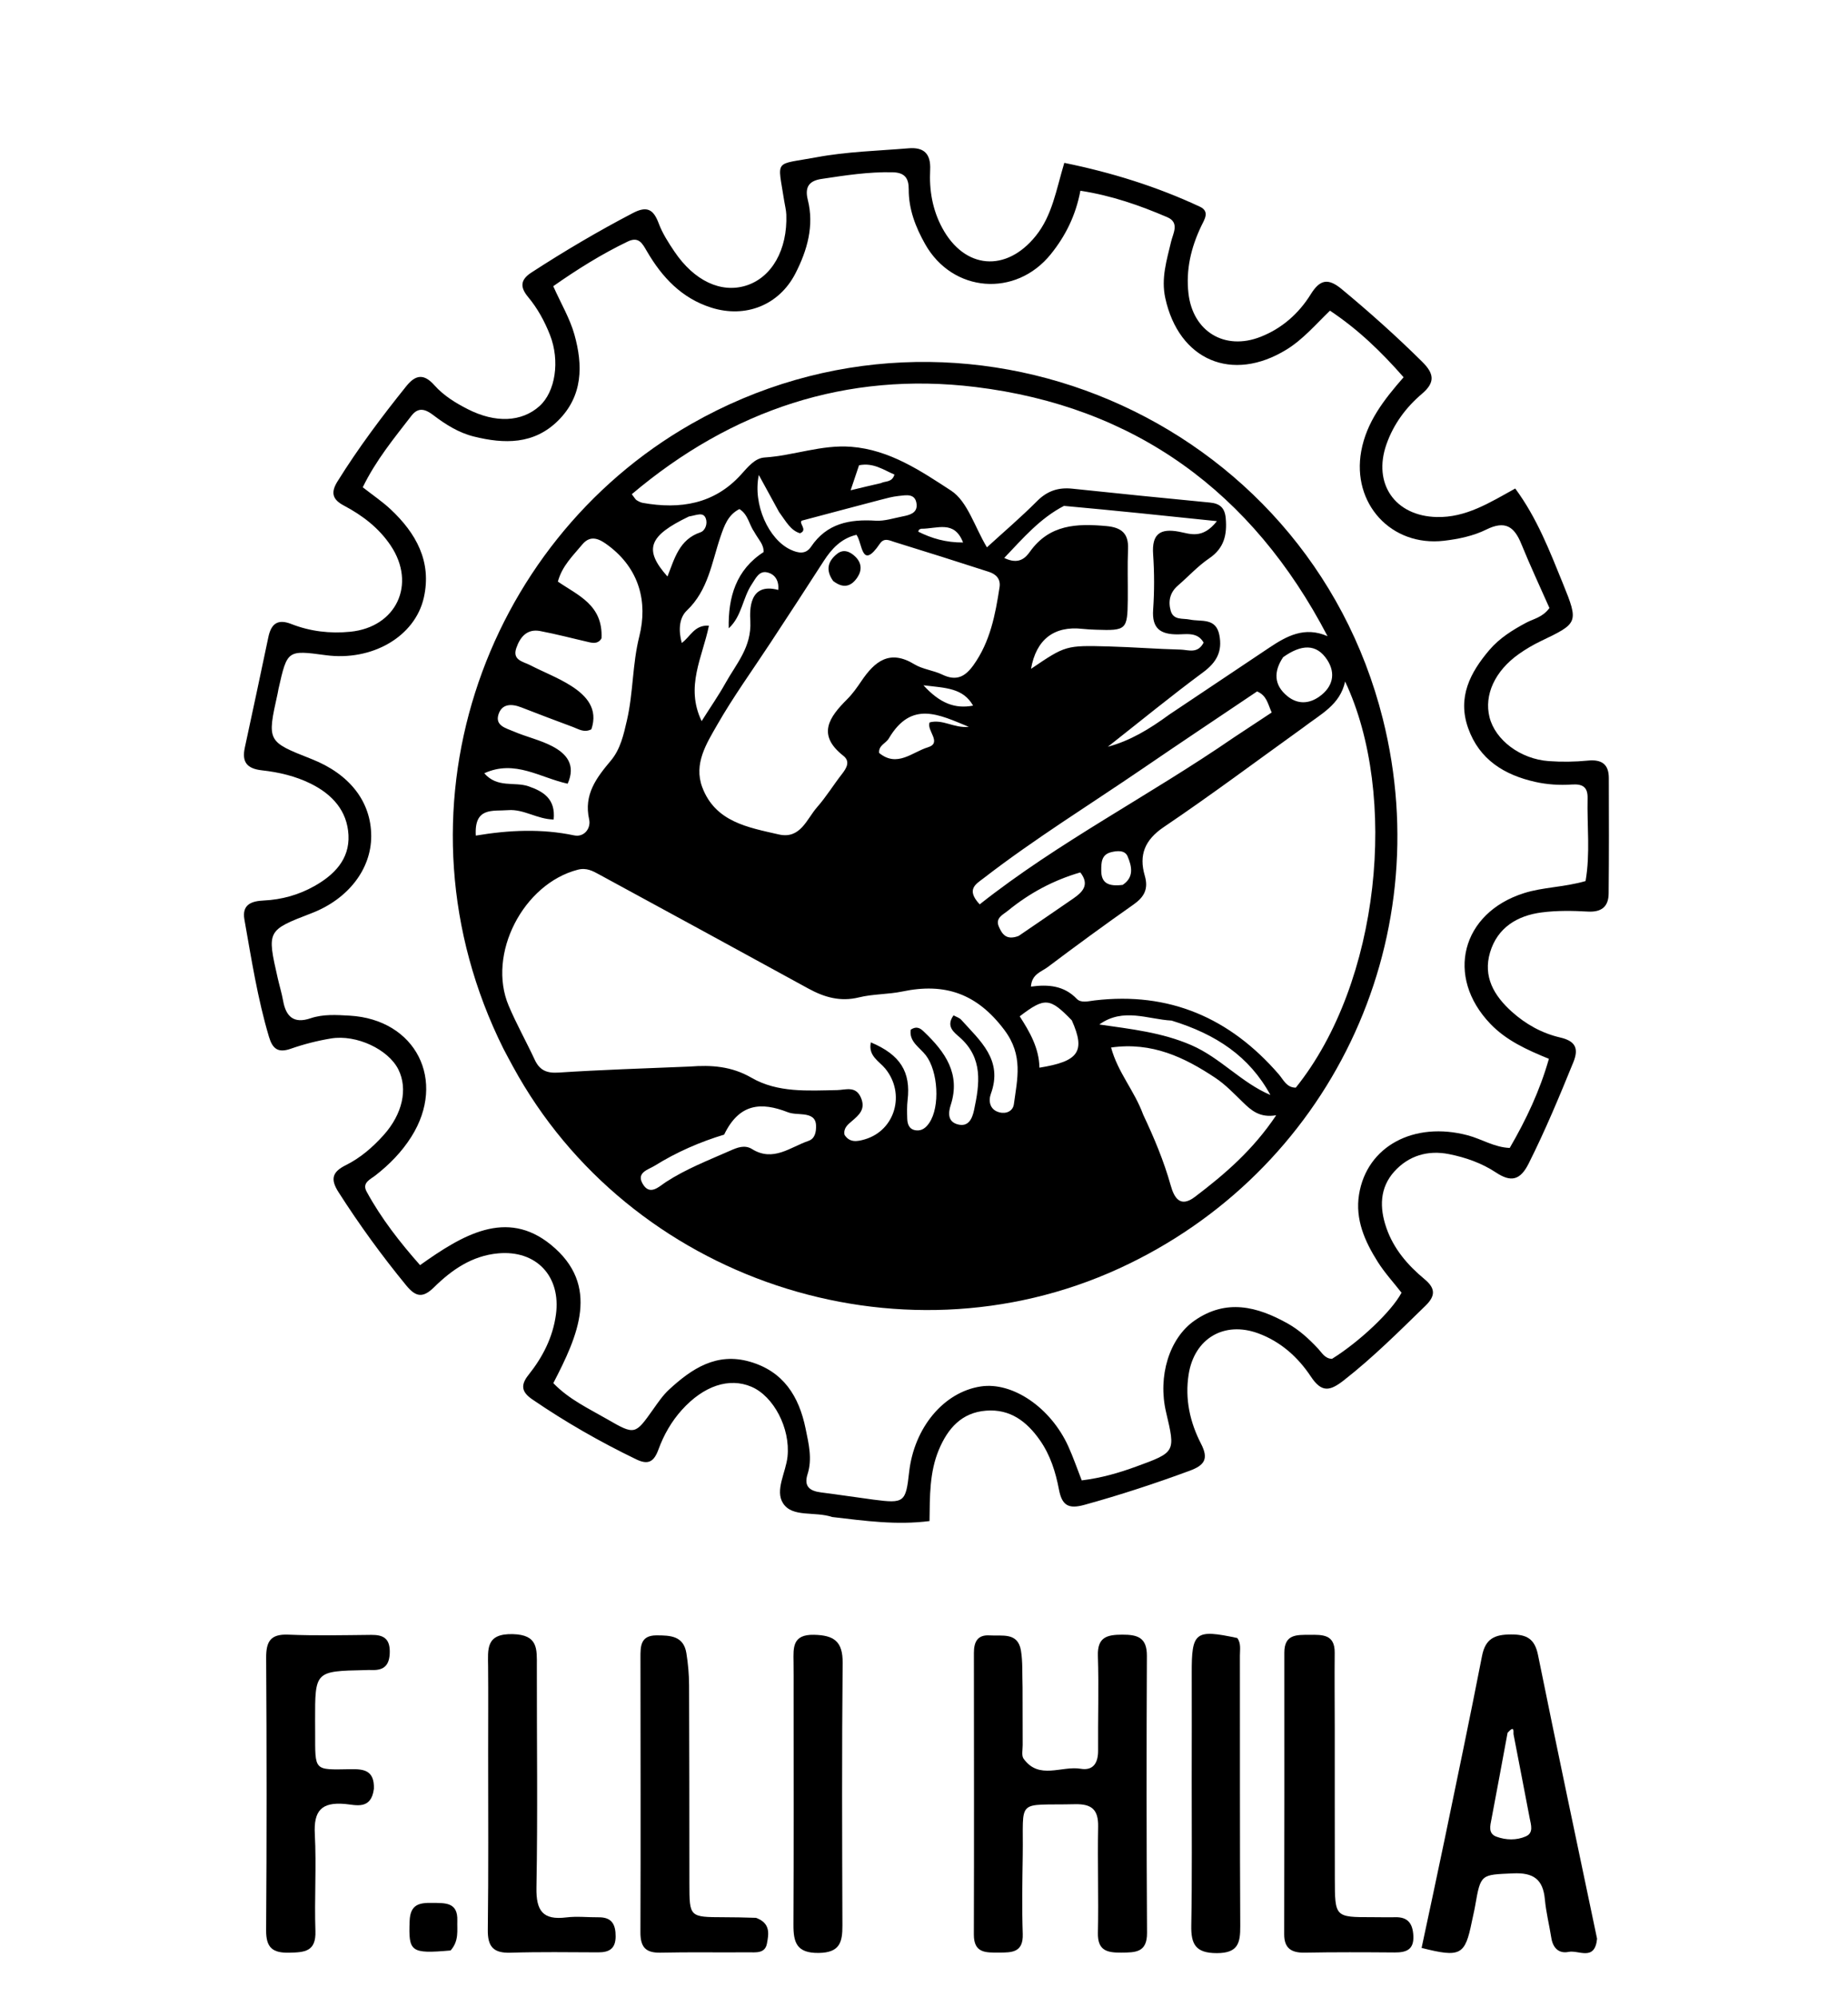 <svg version="1.1" id="Layer_1" xmlns="http://www.w3.org/2000/svg" xmlns:xlink="http://www.w3.org/1999/xlink" x="0px" y="0px"
	 width="100%" viewBox="0 0 400 432" enable-background="new 0 0 400 432" xml:space="preserve">
<path fill="#000000" opacity="1" stroke="none" 
	d="
M180.144,328.17 
	C176.302,326.891 171.517,328.327 169.495,325.2 
	C167.688,322.404 170.105,318.525 170.458,315.105 
	C171.097,308.92 167.42,302.024 162.655,299.992 
	C157.825,297.932 152.323,299.766 147.597,304.992 
	C145.328,307.502 143.67,310.424 142.528,313.545 
	C141.559,316.195 140.346,316.964 137.708,315.69 
	C129.891,311.913 122.385,307.623 115.218,302.722 
	C112.961,301.18 112.581,299.695 114.39,297.431 
	C117.438,293.618 119.642,289.368 120.327,284.411 
	C121.474,276.11 116.096,270.37 107.802,271.135 
	C102.16,271.654 97.795,274.687 93.95,278.465 
	C91.555,280.819 90.035,280.631 87.938,278.08 
	C82.638,271.631 77.759,264.909 73.261,257.878 
	C71.438,255.028 71.958,253.492 74.86,252.05 
	C78.013,250.485 80.674,248.179 83.033,245.553 
	C87.112,241.009 88.334,235.572 86.226,231.353 
	C84.06,227.019 77.178,223.736 71.636,224.649 
	C68.692,225.134 65.756,225.883 62.94,226.868 
	C60.176,227.835 58.991,226.885 58.218,224.29 
	C55.74,215.977 54.416,207.43 52.904,198.92 
	C52.311,195.585 54.553,194.923 57.089,194.802 
	C60.997,194.617 64.677,193.578 68.039,191.688 
	C72.295,189.293 75.681,185.923 75.428,180.673 
	C75.174,175.386 71.897,171.823 67.275,169.533 
	C63.96,167.891 60.353,167.045 56.721,166.645 
	C53.475,166.287 52.308,164.883 52.992,161.727 
	C54.719,153.766 56.41,145.797 58.086,137.825 
	C58.684,134.98 60.062,133.814 63.038,134.983 
	C67.133,136.592 71.43,137.095 75.804,136.665 
	C85.795,135.683 90.159,126.382 84.58,118.041 
	C82.007,114.193 78.447,111.49 74.426,109.364 
	C71.996,108.079 71.521,106.599 73.036,104.166 
	C77.537,96.938 82.625,90.155 87.953,83.528 
	C90.039,80.933 91.838,80.887 94.023,83.336 
	C96.04,85.598 98.607,87.172 101.301,88.539 
	C107.235,91.548 112.906,91.311 116.76,87.863 
	C120.212,84.775 121.249,78.074 119.042,72.456 
	C117.88,69.499 116.354,66.705 114.314,64.257 
	C112.561,62.153 112.575,60.547 115.018,58.96 
	C122.146,54.329 129.452,50.023 136.992,46.085 
	C140.053,44.487 141.447,45.292 142.578,48.323 
	C143.383,50.479 144.679,52.49 145.979,54.416 
	C150.266,60.77 156.079,63.476 161.487,61.781 
	C167.051,60.037 170.476,54.033 170.197,46.421 
	C170.161,45.43 169.892,44.448 169.74,43.461 
	C168.316,34.199 167.379,35.769 176.787,34.013 
	C183.302,32.797 190.018,32.633 196.651,32.08 
	C199.958,31.804 201.514,33.229 201.332,36.767 
	C201.108,41.131 201.828,45.388 203.955,49.32 
	C208.792,58.258 217.778,58.984 224.179,51.052 
	C227.767,46.607 228.596,41.122 230.367,35.234 
	C240.605,37.316 250.354,40.35 259.689,44.701 
	C261.934,45.747 260.698,47.463 259.988,48.957 
	C257.802,53.556 256.654,58.357 257.244,63.481 
	C258.191,71.719 265.087,75.91 272.839,72.87 
	C277.489,71.047 281.123,67.826 283.72,63.647 
	C285.707,60.451 287.473,60.109 290.41,62.542 
	C296.446,67.543 302.27,72.748 307.841,78.266 
	C310.427,80.827 310.69,82.719 307.781,85.191 
	C304.324,88.129 301.643,91.73 300.103,96.099 
	C297.092,104.645 301.96,111.629 310.969,111.846 
	C317.301,111.999 322.388,108.766 327.973,105.679 
	C332.689,112.058 335.424,119.187 338.277,126.191 
	C341.771,134.771 341.577,134.821 333.462,138.712 
	C331.817,139.501 330.221,140.444 328.732,141.499 
	C323.563,145.161 321.206,150.335 322.402,155.136 
	C323.63,160.065 329.061,164.205 335.226,164.647 
	C338.04,164.85 340.904,164.812 343.71,164.535 
	C346.682,164.242 348.219,165.319 348.229,168.289 
	C348.258,176.62 348.274,184.951 348.192,193.28 
	C348.163,196.119 346.667,197.367 343.674,197.196 
	C340.362,197.007 336.987,196.956 333.708,197.379 
	C328.405,198.063 324.115,200.675 322.521,206.035 
	C320.967,211.265 323.364,215.386 327.234,218.86 
	C330.284,221.598 333.78,223.525 337.712,224.438 
	C341.004,225.202 341.774,226.783 340.543,229.805 
	C337.526,237.208 334.461,244.579 330.862,251.734 
	C329.053,255.329 327.042,255.786 323.82,253.651 
	C320.741,251.612 317.255,250.386 313.641,249.665 
	C309.044,248.748 304.892,250.008 301.805,253.421 
	C298.615,256.949 298.569,261.27 300.09,265.645 
	C301.677,270.21 304.726,273.718 308.353,276.726 
	C310.712,278.683 310.75,280.319 308.558,282.451 
	C302.826,288.026 297.184,293.671 290.852,298.61 
	C287.913,300.902 286.104,301.351 283.753,297.805 
	C280.977,293.62 277.243,290.236 272.348,288.435 
	C264.97,285.722 258.509,289.528 257.281,297.324 
	C256.444,302.637 257.568,307.673 259.966,312.324 
	C261.68,315.648 260.667,316.994 257.486,318.166 
	C249.986,320.931 242.416,323.416 234.705,325.54 
	C231.272,326.486 229.863,325.672 229.206,322.204 
	C228.495,318.456 227.345,314.776 225.094,311.562 
	C222.251,307.504 218.661,304.756 213.439,305.161 
	C208.131,305.573 205.16,309.012 203.234,313.577 
	C201.192,318.419 201.262,323.616 201.193,329.043 
	C194.041,329.957 187.313,329.006 180.144,328.17 
M343.195,190.596 
	C344.234,184.643 343.501,178.646 343.634,172.671 
	C343.686,170.339 342.663,169.539 340.209,169.711 
	C337.591,169.895 334.855,169.718 332.295,169.142 
	C325.634,167.643 320.209,164.347 317.782,157.514 
	C315.415,150.85 318.213,145.49 322.387,140.597 
	C324.576,138.03 327.412,136.27 330.379,134.691 
	C331.958,133.85 333.887,133.567 335.377,131.529 
	C333.401,127.059 331.219,122.407 329.285,117.654 
	C327.748,113.877 325.775,112.545 321.687,114.567 
	C318.918,115.937 315.671,116.618 312.565,116.979 
	C301.094,118.313 292.571,108.899 294.637,97.599 
	C295.794,91.273 299.566,86.463 303.81,81.609 
	C298.947,76.063 293.984,71.279 287.87,67.203 
	C284.722,70.25 282.027,73.436 278.459,75.626 
	C266.686,82.854 255.174,77.935 252.228,64.494 
	C251.284,60.188 252.539,56.289 253.493,52.244 
	C253.905,50.497 255.37,48.147 252.65,46.983 
	C246.721,44.443 240.648,42.31 233.85,41.262 
	C232.841,46.626 230.616,51.055 227.454,54.979 
	C219.858,64.408 206.182,63.326 200.251,52.815 
	C198.187,49.157 196.671,45.269 196.695,40.978 
	C196.708,38.548 195.839,37.325 193.207,37.266 
	C188.008,37.15 182.911,37.94 177.814,38.71 
	C175.347,39.083 174.096,40.251 174.847,43.226 
	C176.261,48.824 174.727,54.165 172.18,59.131 
	C168.642,66.027 161.372,68.883 153.979,66.556 
	C147.555,64.533 143.297,59.977 140.027,54.363 
	C139.037,52.665 138.265,51.1 135.868,52.252 
	C130.182,54.985 124.883,58.312 119.75,61.912 
	C121.443,65.695 123.352,68.896 124.326,72.36 
	C126.203,79.036 126.191,85.658 120.792,91.001 
	C115.546,96.193 109.144,96.062 102.566,94.432 
	C99.281,93.618 96.451,91.829 93.784,89.801 
	C92.14,88.551 90.582,87.959 89.059,89.932 
	C85.314,94.782 81.393,99.517 78.517,105.41 
	C80.669,107.096 82.732,108.483 84.526,110.159 
	C90.051,115.32 93.493,121.48 91.74,129.266 
	C89.825,137.773 80.472,143.074 70.511,141.733 
	C62.183,140.612 62.183,140.612 60.278,149.042 
	C60.205,149.367 60.166,149.7 60.094,150.025 
	C57.786,160.4 57.785,160.4 67.428,164.195 
	C75.689,167.446 80.329,173.423 80.35,180.84 
	C80.37,188.009 75.361,194.497 67.454,197.542 
	C57.765,201.272 57.762,201.273 60.126,211.653 
	C60.495,213.272 60.987,214.867 61.28,216.499 
	C61.9,219.959 63.62,221.499 67.222,220.279 
	C69.967,219.351 72.845,219.55 75.657,219.709 
	C90.014,220.522 96.721,233.757 89.028,245.924 
	C86.949,249.212 84.29,251.915 81.242,254.289 
	C80.127,255.157 78.308,255.861 79.353,257.778 
	C82.52,263.585 86.552,268.739 90.923,273.68 
	C100.077,267.166 109.609,261.431 119.231,269.26 
	C130.09,278.096 125.037,289.036 119.765,299.206 
	C123.194,302.759 127.466,304.718 131.457,307.025 
	C137.442,310.485 137.484,310.365 141.378,304.873 
	C142.436,303.381 143.49,301.827 144.821,300.599 
	C149.745,296.056 155.108,292.497 162.31,294.571 
	C169.578,296.664 172.943,302.047 174.377,309.067 
	C175.046,312.341 175.855,315.578 174.795,318.908 
	C173.942,321.587 175.307,322.545 177.719,322.848 
	C181.515,323.325 185.296,323.915 189.089,324.412 
	C195.702,325.278 196.06,324.991 196.773,318.519 
	C197.84,308.848 204.266,301.144 212.282,299.925 
	C219.173,298.877 227.438,304.493 231.246,312.909 
	C232.32,315.283 233.168,317.76 234.14,320.242 
	C238.366,319.731 242.174,318.625 245.925,317.255 
	C254.443,314.144 254.447,314.157 252.401,305.505 
	C250.563,297.73 253.089,289.497 258.53,285.696 
	C265.394,280.898 272.108,282.607 278.713,286.301 
	C281.202,287.692 283.295,289.608 285.247,291.686 
	C286.125,292.621 286.782,293.926 288.319,293.948 
	C294.316,290.216 301.279,283.613 303.36,279.642 
	C301.656,277.46 299.726,275.36 298.225,272.989 
	C295.426,268.568 293.293,263.809 294.164,258.399 
	C295.844,247.956 306.054,242.502 317.717,245.603 
	C320.718,246.401 323.44,248.198 326.78,248.329 
	C330.351,242.187 333.297,235.959 335.26,229.05 
	C330.434,227.073 326.047,225.078 322.615,221.509 
	C312.774,211.277 316.313,197.499 329.869,193.207 
	C334.031,191.89 338.386,191.967 343.195,190.596 
z"/>
<path fill="#000000" opacity="1" stroke="none" 
	d="
M221.335,365.031 
	C221.342,369.52 221.339,373.515 221.36,377.51 
	C221.366,378.506 221.071,379.775 221.559,380.455 
	C224.899,385.101 229.776,381.929 233.915,382.629 
	C236.651,383.092 237.704,381.331 237.684,378.675 
	C237.632,371.851 237.858,365.021 237.638,358.203 
	C237.508,354.14 239.609,353.629 242.903,353.618 
	C246.22,353.608 248.264,354.214 248.245,358.204 
	C248.149,378.177 248.154,398.152 248.275,418.126 
	C248.301,422.419 245.74,422.367 242.702,422.396 
	C239.669,422.424 237.559,421.996 237.641,418.137 
	C237.806,410.485 237.543,402.823 237.692,395.169 
	C237.763,391.479 236.326,390.211 232.675,390.295 
	C219.726,390.591 221.565,388.814 221.371,401.372 
	C221.284,407.03 221.181,412.696 221.374,418.348 
	C221.513,422.415 219.013,422.387 216.173,422.39 
	C213.372,422.393 210.78,422.541 210.791,418.487 
	C210.851,398.18 210.814,377.873 210.802,357.566 
	C210.801,355.249 211.533,353.599 214.218,353.779 
	C216.913,353.96 220.32,353.033 220.987,357.068 
	C221.391,359.51 221.238,362.044 221.335,365.031 
z"/>
<path fill="#000000" opacity="1" stroke="none" 
	d="
M345.686,419.403 
	C345.191,424.354 341.706,421.796 339.539,422.24 
	C337.433,422.672 336.131,421.411 335.785,419.223 
	C335.343,416.434 334.642,413.674 334.386,410.871 
	C333.989,406.524 331.893,405.057 327.514,405.255 
	C320.539,405.57 320.5,405.326 319.295,412.292 
	C319.097,413.437 318.81,414.567 318.579,415.707 
	C317.113,422.96 316.153,423.517 307.703,421.385 
	C309.338,413.7 311.016,405.978 312.62,398.239 
	C315.384,384.902 318.181,371.57 320.789,358.203 
	C321.521,354.457 323.55,353.579 327.066,353.572 
	C330.453,353.566 332.186,354.485 332.902,358.011 
	C337.029,378.357 341.338,398.666 345.686,419.403 
M326.315,374.842 
	C325.161,381.046 324.025,387.253 322.842,393.451 
	C322.554,394.961 322.063,396.638 323.901,397.319 
	C325.949,398.078 328.244,398.135 330.251,397.26 
	C331.999,396.498 331.388,394.784 331.096,393.294 
	C329.916,387.261 328.804,381.215 327.606,375.185 
	C327.519,374.746 327.946,373.02 326.315,374.842 
z"/>
<path fill="#000000" opacity="1" stroke="none" 
	d="
M80.929,386.966 
	C80.341,391.616 76.965,390.439 74.657,390.24 
	C69.575,389.802 67.871,391.716 68.141,396.775 
	C68.514,403.745 68.031,410.756 68.273,417.737 
	C68.427,422.202 65.929,422.343 62.581,422.414 
	C58.991,422.49 57.576,421.33 57.603,417.558 
	C57.742,397.922 57.729,378.283 57.611,358.646 
	C57.59,355.104 58.527,353.46 62.378,353.616 
	C68.359,353.859 74.358,353.729 80.348,353.666 
	C82.936,353.639 84.39,354.415 84.365,357.345 
	C84.343,360.091 83.248,361.375 80.513,361.265 
	C80.015,361.245 79.515,361.274 79.015,361.285 
	C68.184,361.515 68.184,361.515 68.204,372.203 
	C68.205,373.035 68.213,373.867 68.215,374.7 
	C68.232,383.234 67.826,382.844 75.927,382.721 
	C78.634,382.68 81.074,382.888 80.929,386.966 
z"/>
<path fill="#000000" opacity="1" stroke="none" 
	d="
M288.907,374 
	C288.911,385.153 288.901,395.806 288.924,406.459 
	C288.942,414.741 288.961,414.74 297.016,414.732 
	C298.68,414.73 300.345,414.784 302.009,414.742 
	C304.791,414.671 305.792,416.173 305.92,418.759 
	C306.07,421.772 304.391,422.384 301.859,422.364 
	C295.368,422.313 288.875,422.284 282.385,422.405 
	C279.513,422.458 277.961,421.453 277.964,418.445 
	C277.989,398.138 278.024,377.832 277.994,357.526 
	C277.989,353.482 280.665,353.669 283.444,353.652 
	C286.249,353.634 288.933,353.524 288.896,357.522 
	C288.846,362.848 288.899,368.174 288.907,374 
z"/>
<path fill="#000000" opacity="1" stroke="none" 
	d="
M105.659,379 
	C105.66,372.505 105.701,366.509 105.649,360.514 
	C105.616,356.755 105.1,353.348 111.015,353.504 
	C116.487,353.649 116.206,356.711 116.201,360.367 
	C116.176,376.354 116.406,392.345 116.114,408.327 
	C116.022,413.388 117.507,415.41 122.59,414.783 
	C124.885,414.499 127.246,414.781 129.577,414.758 
	C132.426,414.73 133.267,416.302 133.254,418.905 
	C133.24,421.568 131.847,422.349 129.477,422.34 
	C123.149,422.316 116.816,422.22 110.494,422.416 
	C106.824,422.529 105.538,421.147 105.585,417.469 
	C105.749,404.815 105.655,392.157 105.659,379 
z"/>
<path fill="#000000" opacity="1" stroke="none" 
	d="
M163.625,414.874 
	C166.838,416.034 166.393,418.379 166.001,420.451 
	C165.581,422.671 163.525,422.319 161.931,422.333 
	C155.608,422.389 149.282,422.265 142.961,422.407 
	C139.728,422.48 138.607,421.187 138.62,417.989 
	C138.697,398.187 138.635,378.384 138.628,358.581 
	C138.627,356.172 138.604,353.773 142.086,353.771 
	C145.065,353.769 147.962,353.863 148.568,357.619 
	C148.937,359.906 149.141,362.244 149.151,364.56 
	C149.215,378.871 149.2,393.182 149.218,407.494 
	C149.228,414.723 149.234,414.72 156.68,414.745 
	C158.843,414.753 161.006,414.78 163.625,414.874 
z"/>
<path fill="#000000" opacity="1" stroke="none" 
	d="
M257.943,385 
	C257.947,377.004 257.979,369.508 257.95,362.011 
	C257.914,353.021 258.69,352.397 267.807,354.345 
	C268.665,355.507 268.374,356.885 268.376,358.183 
	C268.401,377.673 268.348,397.164 268.453,416.653 
	C268.473,420.333 267.978,422.506 263.389,422.508 
	C258.753,422.51 257.775,420.565 257.852,416.483 
	C258.044,406.159 257.933,395.828 257.943,385 
z"/>
<path fill="#000000" opacity="1" stroke="none" 
	d="
M171.779,366.018 
	C171.777,363.528 171.793,361.535 171.764,359.541 
	C171.72,356.439 171.476,353.542 176.191,353.647 
	C180.527,353.743 182.436,355.081 182.391,359.735 
	C182.208,378.672 182.276,397.613 182.34,416.552 
	C182.353,420.182 181.76,422.406 177.209,422.466 
	C172.431,422.529 171.724,420.219 171.743,416.355 
	C171.823,399.741 171.778,383.128 171.779,366.018 
z"/>
<path fill="#000000" opacity="1" stroke="none" 
	d="
M97.534,421.934 
	C88.842,422.696 88.41,422.222 88.665,415.55 
	C88.802,411.946 90.767,411.596 93.549,411.643 
	C96.301,411.688 99.119,411.424 98.986,415.483 
	C98.915,417.614 99.393,419.832 97.534,421.934 
z"/>
<path fill="#000000" opacity="1" stroke="none" 
	d="
M108.966,226.865 
	C83.57,175.885 104.48,117.505 149.582,91.739 
	C208.102,58.308 282.877,90.071 299.308,155.497 
	C311.487,203.993 287.634,253.635 242.158,274.433 
	C194.399,296.276 136.162,276.86 111.029,230.715 
	C110.392,229.546 109.757,228.375 108.966,226.865 
M281.951,157.482 
	C271.955,164.659 262.094,172.035 251.898,178.916 
	C247.758,181.71 246.488,184.981 247.784,189.421 
	C248.636,192.338 247.648,194.063 245.304,195.707 
	C239.043,200.1 232.869,204.621 226.757,209.22 
	C225.421,210.225 223.322,210.708 223.149,213.427 
	C226.879,212.919 230.307,213.196 233.061,216.072 
	C233.99,217.041 235.584,216.576 236.914,216.418 
	C253.096,214.497 266.221,220.208 276.771,232.377 
	C277.807,233.572 278.488,235.306 280.478,235.282 
	C298.765,212.536 302.729,171.973 291.151,147.426 
	C290.035,152.527 285.907,154.437 281.951,157.482 
M149.296,230.721 
	C153.961,230.362 158.321,230.636 162.666,233.147 
	C168.331,236.422 174.868,235.934 181.221,235.813 
	C183.036,235.779 185.249,234.818 186.368,237.504 
	C187.394,239.965 185.951,241.185 184.382,242.53 
	C183.521,243.268 182.531,244.029 182.787,245.474 
	C183.905,247.266 185.611,246.937 187.213,246.463 
	C193.794,244.517 196.029,236.554 191.619,231.167 
	C190.3,229.556 187.862,228.422 188.5,225.492 
	C194.899,228.179 197.169,231.908 196.449,237.994 
	C196.293,239.31 196.331,240.657 196.371,241.987 
	C196.408,243.235 196.821,244.344 198.263,244.52 
	C199.562,244.679 200.446,243.93 201.141,242.907 
	C203.516,239.415 203.047,231.732 200.41,228.302 
	C199.096,226.594 196.733,225.349 197.127,222.751 
	C198.529,221.81 199.35,222.577 200.03,223.226 
	C204.554,227.542 207.98,232.285 205.779,239.06 
	C205.214,240.799 205.166,242.612 207.213,243.206 
	C209.612,243.903 210.439,242.007 210.837,240.13 
	C212.037,234.474 212.842,228.917 207.737,224.404 
	C206.576,223.377 204.646,222.062 206.395,219.645 
	C206.989,219.978 207.663,220.167 208.058,220.606 
	C212.136,225.148 217.155,229.272 214.472,236.625 
	C213.931,238.109 214.171,240.096 216.356,240.639 
	C217.868,241.014 219.259,240.319 219.454,238.863 
	C220.186,233.388 221.539,228.33 217.401,222.817 
	C211.461,214.902 204.51,212.56 195.323,214.484 
	C192.238,215.13 188.981,215.007 185.93,215.756 
	C181.879,216.749 178.414,215.738 174.938,213.832 
	C159.896,205.589 144.827,197.395 129.755,189.206 
	C128.321,188.426 126.972,187.65 125.075,188.139 
	C113.245,191.184 105.38,206.42 110.109,217.575 
	C111.795,221.551 113.921,225.337 115.746,229.257 
	C116.812,231.546 118.347,232.193 120.911,232.025 
	C130.048,231.427 139.205,231.135 149.296,230.721 
M253.115,154.564 
	C260.312,149.752 267.507,144.936 274.707,140.128 
	C278.493,137.6 282.364,135.447 287.343,137.621 
	C271.077,106.429 245.674,87.924 211.102,83.714 
	C183.272,80.324 158.339,88.673 136.754,106.907 
	C137.374,107.702 137.525,108.032 137.782,108.194 
	C138.197,108.455 138.664,108.702 139.139,108.787 
	C147.211,110.224 154.598,109.051 160.373,102.69 
	C161.875,101.036 163.389,99.102 165.495,98.967 
	C171.8,98.563 177.814,96.15 184.254,96.653 
	C192.585,97.303 199.339,101.892 205.852,106.13 
	C209.424,108.455 210.938,113.943 213.62,118.403 
	C217.225,115.108 220.991,111.899 224.47,108.405 
	C226.68,106.186 229.088,105.396 232.102,105.713 
	C242.025,106.757 251.952,107.763 261.884,108.714 
	C264.077,108.924 265.118,109.885 265.312,112.131 
	C265.619,115.689 264.97,118.589 261.735,120.784 
	C259.276,122.453 257.226,124.717 254.957,126.673 
	C253.232,128.161 252.823,130.056 253.395,132.105 
	C253.989,134.235 255.993,133.705 257.559,134.032 
	C259.975,134.537 263.18,133.558 263.926,137.369 
	C264.617,140.893 263.358,143.256 260.438,145.416 
	C253.421,150.607 246.661,156.145 239.797,161.542 
	C244.616,160.238 248.683,157.804 253.115,154.564 
M166.699,139.159 
	C162.862,144.996 158.752,150.675 155.285,156.724 
	C152.945,160.806 150.096,165.218 152.004,170.297 
	C154.83,177.823 161.929,178.988 168.55,180.508 
	C173.262,181.59 174.591,177.194 176.878,174.593 
	C178.845,172.354 180.419,169.774 182.259,167.418 
	C183.283,166.108 184.065,164.696 182.543,163.499 
	C176.734,158.931 179.494,155.129 183.376,151.256 
	C184.544,150.091 185.518,148.706 186.448,147.332 
	C189.321,143.084 192.543,140.427 197.906,143.694 
	C199.711,144.794 202.034,145.004 203.967,145.937 
	C206.969,147.386 208.881,146.438 210.709,143.882 
	C214.334,138.814 215.438,132.979 216.351,127.045 
	C216.633,125.213 215.571,124.199 214.03,123.701 
	C207.231,121.505 200.42,119.347 193.592,117.244 
	C192.575,116.931 191.384,116.24 190.454,117.604 
	C186.417,123.531 186.716,117.49 185.382,115.692 
	C182.108,116.46 180.013,118.688 178.26,121.419 
	C174.576,127.156 170.834,132.855 166.699,139.159 
M130.198,138.088 
	C129.59,139.159 128.621,139.178 127.597,138.944 
	C124.035,138.131 120.498,137.19 116.911,136.51 
	C114.07,135.971 112.567,137.821 111.754,140.193 
	C110.849,142.837 113.243,143.111 114.756,143.892 
	C117.709,145.416 120.863,146.609 123.646,148.388 
	C126.984,150.522 129.499,153.351 128.004,157.768 
	C126.422,158.562 125.24,157.722 124.028,157.272 
	C120.287,155.886 116.556,154.474 112.839,153.024 
	C110.709,152.192 108.606,152.204 107.878,154.605 
	C107.147,157.015 109.599,157.543 111.164,158.221 
	C113.901,159.406 116.896,160.052 119.522,161.423 
	C122.591,163.025 124.707,165.425 122.869,169.534 
	C116.897,168.245 111.444,164.242 104.822,167.277 
	C107.647,170.529 111.348,169.066 114.336,170.077 
	C117.614,171.187 120.29,172.831 119.839,177.279 
	C116.253,177.22 113.383,174.992 109.997,175.256 
	C106.661,175.517 102.616,174.509 102.989,180.762 
	C110.201,179.552 117.231,179.238 124.266,180.714 
	C126.467,181.176 127.946,179.161 127.522,177.267 
	C126.309,171.851 129.111,168.244 132.234,164.52 
	C134.302,162.053 134.991,158.903 135.707,155.795 
	C137.081,149.832 136.864,143.699 138.377,137.667 
	C140.248,130.208 138.371,123.054 131.725,118.052 
	C129.978,116.737 127.938,115.473 126.02,117.801 
	C124.045,120.196 121.688,122.376 120.752,125.813 
	C125.062,128.79 130.551,130.833 130.198,138.088 
M247.454,241.15 
	C249.797,246.108 251.916,251.147 253.402,256.445 
	C254.165,259.162 255.474,261.311 258.632,258.918 
	C265.079,254.033 271.191,248.796 276.234,241.259 
	C272.682,241.859 270.851,240.22 269.024,238.447 
	C267.12,236.599 265.255,234.628 263.066,233.172 
	C256.398,228.738 249.36,225.346 240.493,226.602 
	C241.981,232.059 245.491,235.825 247.454,241.15 
M230.297,109.437 
	C225.129,112.115 221.493,116.364 217.365,120.698 
	C220.537,122.24 221.98,120.673 222.95,119.32 
	C227.172,113.426 233.084,113.227 239.445,113.799 
	C242.702,114.091 244.305,115.342 244.163,118.76 
	C244.012,122.419 244.145,126.089 244.108,129.753 
	C244.042,136.226 243.791,136.452 237.26,136.225 
	C236.262,136.19 235.261,136.145 234.269,136.035 
	C228.133,135.354 224.27,138.355 223.165,144.686 
	C230.644,139.632 230.645,139.585 240.075,139.844 
	C245.231,139.986 250.38,140.395 255.537,140.525 
	C257.188,140.567 259.243,141.508 260.52,139.012 
	C259.211,136.67 256.824,137.231 254.854,137.231 
	C251.149,137.231 249.313,135.937 249.596,131.9 
	C249.875,127.922 249.87,123.893 249.594,119.914 
	C249.291,115.533 251.076,114.246 255.199,115.02 
	C257.566,115.465 260.266,116.725 263.398,112.738 
	C251.887,111.537 241.488,110.451 230.297,109.437 
M163.27,115.088 
	C162.139,113.511 161.957,111.31 160.046,110.124 
	C157.563,111.376 156.75,113.765 155.955,116.092 
	C154.054,121.655 153.323,127.65 148.663,132.078 
	C146.935,133.721 146.853,136.481 147.569,139.086 
	C149.437,137.753 150.293,135.139 153.445,135.349 
	C152.071,142.15 148.266,148.511 151.869,155.996 
	C153.868,152.833 155.58,150.379 157.028,147.777 
	C159.369,143.57 162.708,140.003 162.406,134.347 
	C162.284,132.049 162.07,125.914 168.45,127.616 
	C168.651,125.688 167.797,124.211 166.04,123.818 
	C164.283,123.423 163.556,125.153 162.736,126.372 
	C160.723,129.365 160.578,133.343 157.728,135.919 
	C157.588,129.155 159.336,123.259 165.278,119.43 
	C165.338,117.743 164.226,116.826 163.27,115.088 
M267.076,159.528 
	C269.81,157.725 272.544,155.921 275.256,154.132 
	C274.395,152.204 274.191,150.471 272.099,149.574 
	C263.942,155.065 255.644,160.585 247.416,166.208 
	C235.889,174.086 223.985,181.419 212.919,189.966 
	C211.296,191.219 208.999,192.365 212.053,195.637 
	C229.151,182.122 248.588,172.246 267.076,159.528 
M156.74,245.447 
	C151.455,247.045 146.427,249.243 141.743,252.157 
	C140.356,253.02 137.705,253.612 139.081,256.04 
	C140.638,258.79 142.618,256.691 144.126,255.71 
	C148.487,252.87 153.303,251.014 158.018,248.934 
	C159.544,248.261 161.158,247.568 162.79,248.579 
	C167.366,251.415 171.059,248.141 174.996,246.8 
	C176.407,246.319 176.687,244.857 176.631,243.439 
	C176.564,241.721 175.398,241.251 173.957,241.08 
	C172.801,240.942 171.56,241.005 170.506,240.595 
	C164.792,238.369 160.034,238.626 156.74,245.447 
M168.616,110.741 
	C167.244,108.233 165.872,105.724 164.244,102.748 
	C162.907,109.15 166.396,116.722 171.133,118.913 
	C172.816,119.692 174.412,119.963 175.556,118.267 
	C178.972,113.202 183.91,112.287 189.536,112.638 
	C191.464,112.758 193.45,112.086 195.396,111.708 
	C196.897,111.417 198.601,110.976 198.397,109.06 
	C198.141,106.647 196.101,107.122 194.504,107.289 
	C193.195,107.426 191.901,107.776 190.622,108.111 
	C185.045,109.57 179.476,111.058 173.554,112.628 
	C172.78,113.161 174.954,114.664 173.152,115.358 
	C171.124,114.728 170.192,112.897 168.616,110.741 
M253.588,220.777 
	C248.408,220.501 243.144,217.903 237.946,221.624 
	C244.761,222.608 251.496,223.329 257.876,226.097 
	C264.173,228.829 268.68,234.201 274.977,236.871 
	C270.431,228.515 263.201,223.723 253.588,220.777 
M231.992,220.725 
	C227.226,215.804 226.151,215.701 220.714,219.858 
	C222.9,223.232 224.918,226.764 224.985,230.967 
	C233.474,229.603 235.018,227.496 231.992,220.725 
M220.489,202.464 
	C224.437,199.764 228.395,197.08 232.329,194.36 
	C234.355,192.959 235.9,191.381 233.834,188.724 
	C227.972,190.43 222.816,193.213 218.184,196.993 
	C217.082,197.893 215.373,198.574 216.207,200.474 
	C216.88,202.002 217.767,203.501 220.489,202.464 
M277.735,142.166 
	C275.683,145.227 275.677,148.162 278.641,150.586 
	C280.812,152.363 283.276,152.321 285.57,150.692 
	C288.483,148.624 289.169,145.716 287.323,142.823 
	C284.969,139.134 281.629,139.391 277.735,142.166 
M192.412,159.696 
	C191.801,160.806 190.125,161.208 190.288,162.883 
	C194.193,166.096 197.486,162.676 200.823,161.667 
	C204.029,160.698 200.496,158.026 201.214,156.274 
	C204.085,155.51 206.455,157.563 209.698,157.234 
	C203.241,154.587 197.309,151.462 192.412,159.696 
M149.108,111.734 
	C140.361,115.933 139.271,118.872 144.474,124.712 
	C146.001,120.854 147.007,116.704 151.603,115.157 
	C152.639,114.808 153.2,113.299 152.772,112.158 
	C152.218,110.677 150.837,111.44 149.108,111.734 
M243.009,191.421 
	C245.541,189.743 244.964,187.36 244.065,185.241 
	C243.483,183.871 241.795,184.024 240.479,184.356 
	C238.373,184.889 238.366,186.632 238.367,188.347 
	C238.368,191.013 239.878,191.819 243.009,191.421 
M190.68,104.512 
	C191.614,104.012 193.065,104.431 193.607,102.662 
	C191.204,101.644 189.05,100.028 185.939,100.65 
	C185.38,102.31 184.811,104.002 184.118,106.061 
	C186.47,105.493 188.241,105.066 190.68,104.512 
M210.628,152.642 
	C208.439,148.83 204.788,148.827 199.88,148.248 
	C203.459,152.148 206.693,153.391 210.628,152.642 
M199.377,114.382 
	C199.226,114.45 199.04,114.486 198.934,114.597 
	C198.833,114.702 198.753,115.011 198.769,115.019 
	C201.674,116.469 204.701,117.368 208.457,117.356 
	C206.559,112.45 202.914,114.398 199.377,114.382 
z"/>
<path fill="#000000" opacity="1" stroke="none" 
	d="
M180.332,125.675 
	C178.559,123.175 179.333,121.299 181.177,119.82 
	C182.558,118.712 183.962,119.283 185.136,120.422 
	C186.532,121.778 186.593,123.384 185.59,124.888 
	C184.335,126.77 182.646,127.478 180.332,125.675 
z"/>
</svg>